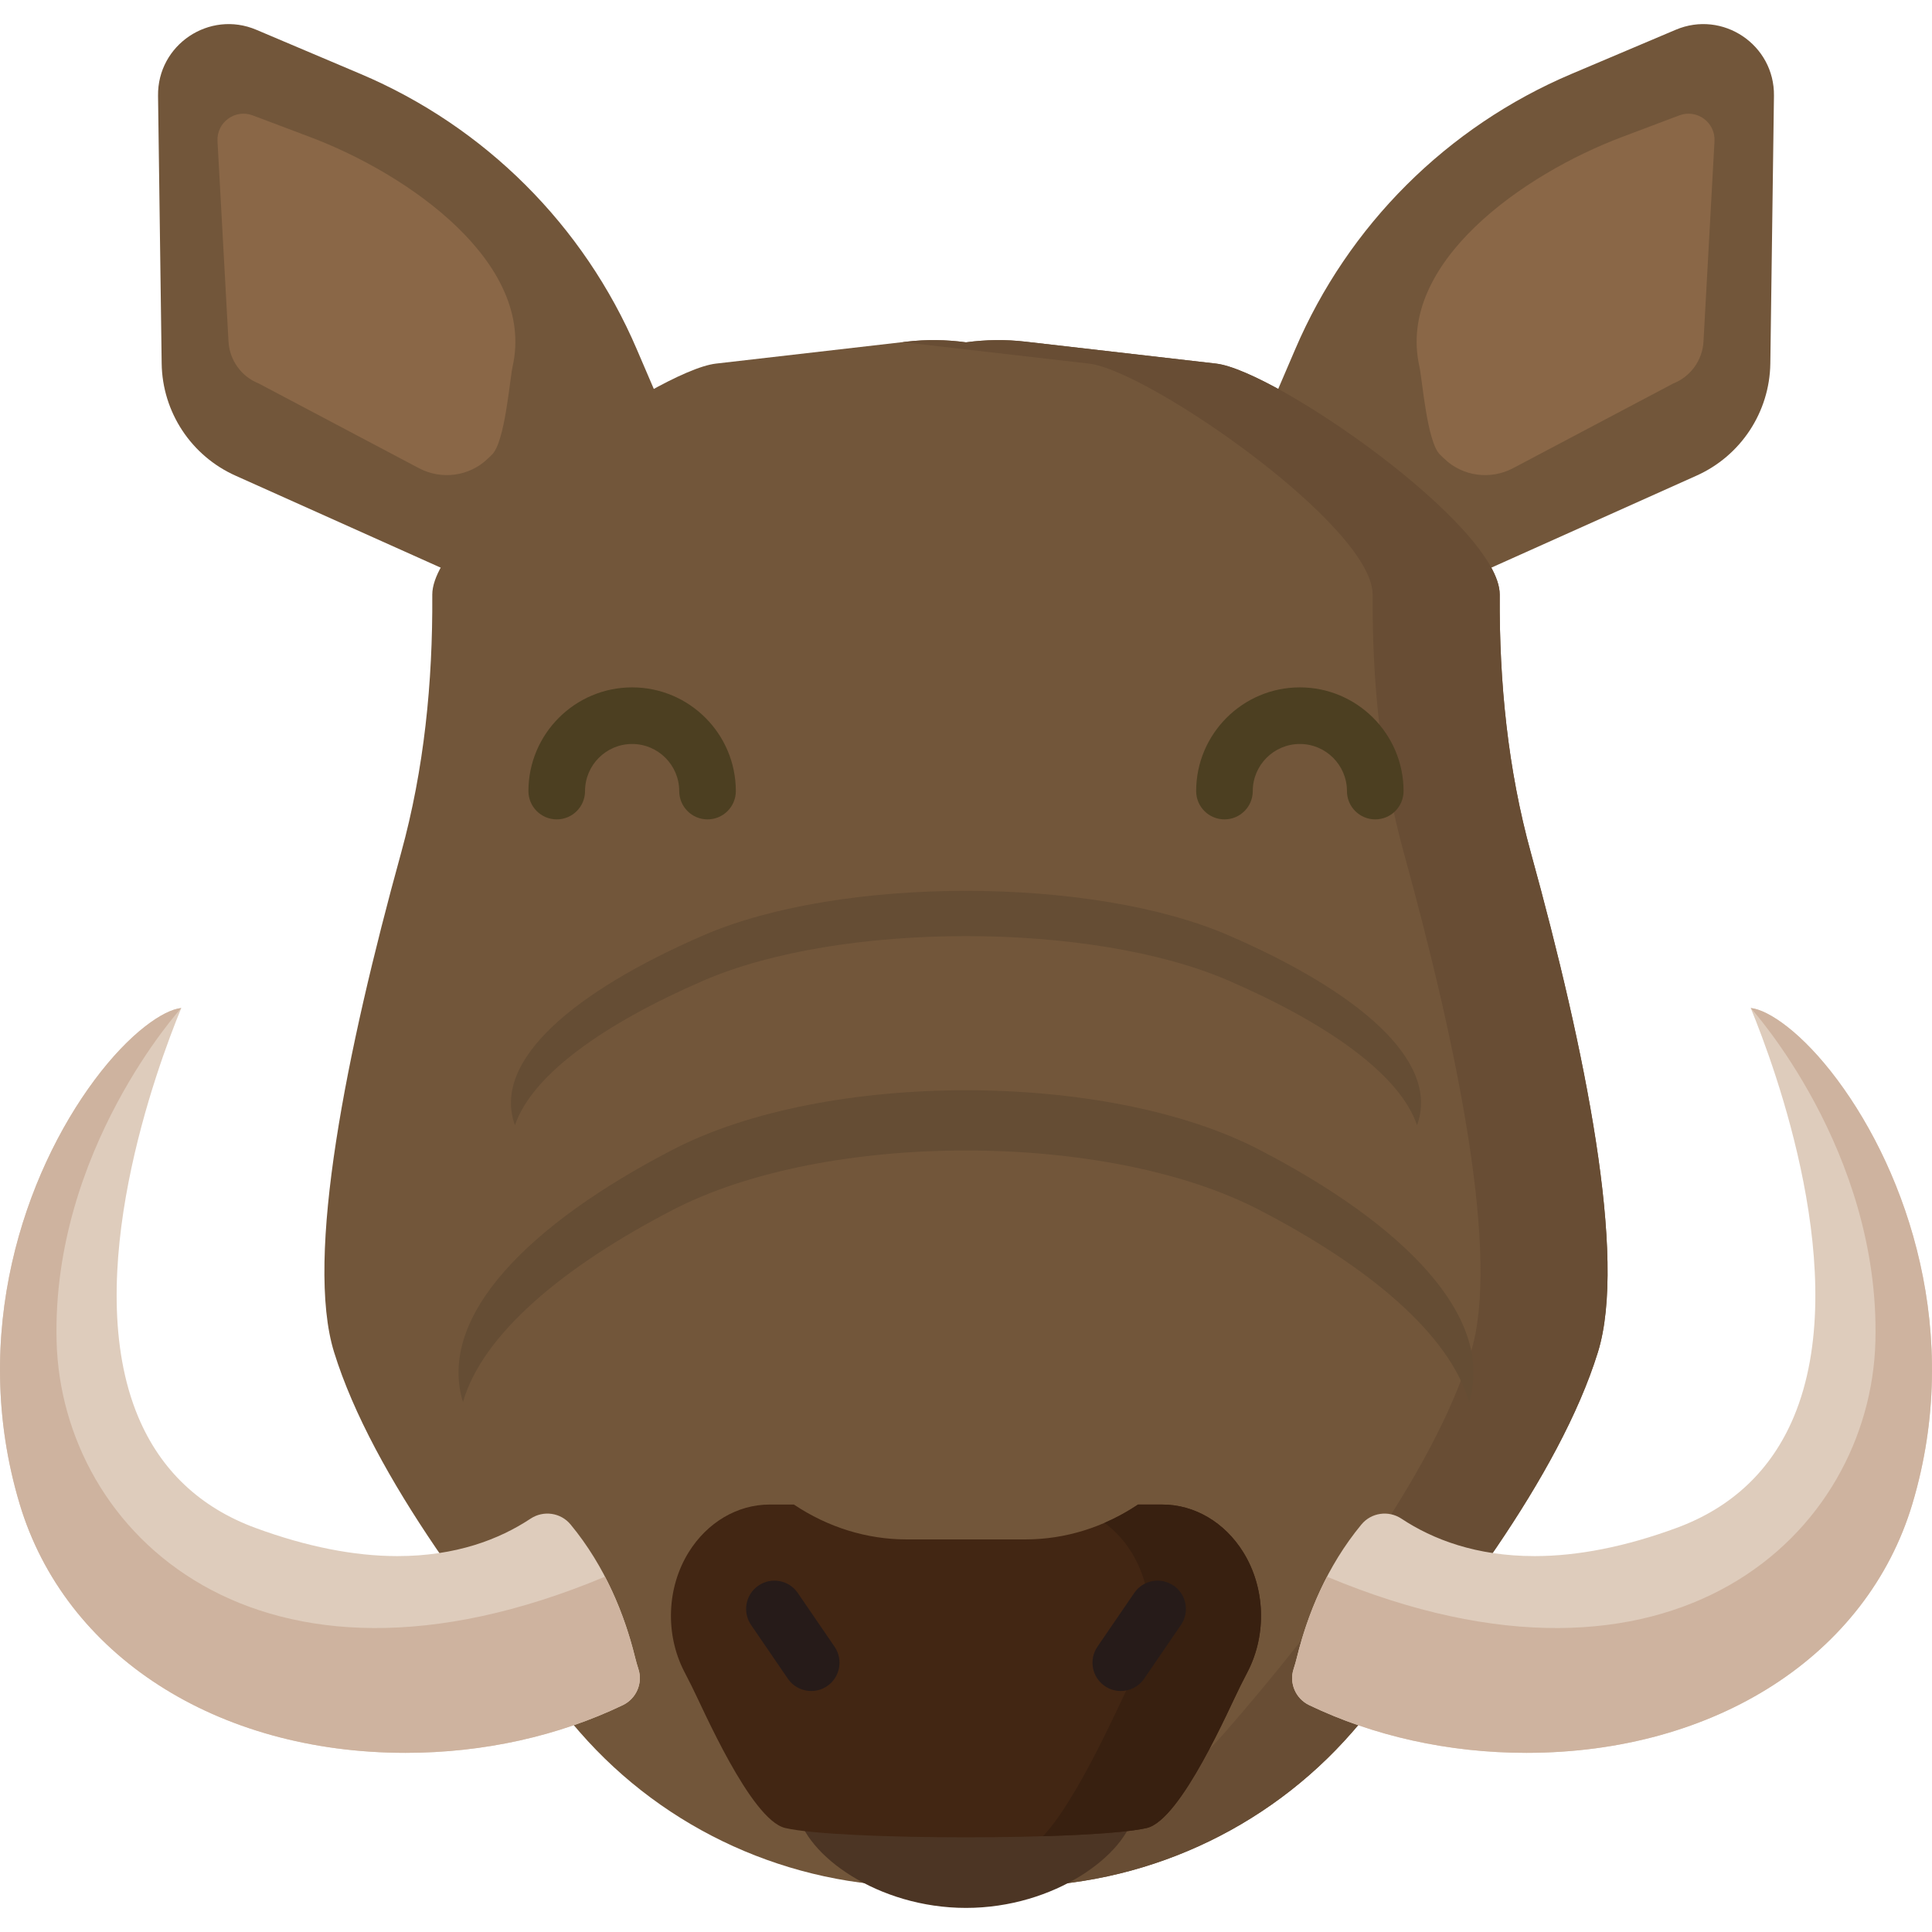 <?xml version="1.0" encoding="iso-8859-1"?>
<!-- Generator: Adobe Illustrator 19.0.0, SVG Export Plug-In . SVG Version: 6.00 Build 0)  -->
<svg xmlns="http://www.w3.org/2000/svg" xmlns:xlink="http://www.w3.org/1999/xlink" version="1.1" id="Layer_1" x="0px" y="0px" viewBox="0 0 512 512" style="enable-background:new 0 0 512 512;" xml:space="preserve">
<path style="fill:#72563A;" d="M444.081,7.889l-27.612,11.697c-32.943,13.956-59.197,40.133-73.25,73.035l-9.459,22.046  l49.875,40.958l65.885-29.541c11.794-5.243,19.461-16.868,19.636-29.774l0.962-70.92C470.301,11.868,456.533,2.614,444.081,7.889z"/>
<path style="fill:#8A6747;" d="M381.656,120.524c-3.491-3.304-4.72-19.883-5.509-23.422c-6.105-27.404,27.548-50.968,53.83-60.844  l15.054-5.68c4.667-1.761,9.603,1.857,9.329,6.837l-2.918,53.116c-0.27,4.918-3.404,9.268-7.984,11.082l-42.471,22.457  c-5.99,3.167-13.366,2.191-18.246-2.51C382.383,121.215,382.021,120.869,381.656,120.524z"/>
<path style="fill:#72563A;" d="M67.919,7.889l27.612,11.697c32.943,13.956,59.197,40.133,73.25,73.035l9.459,22.046l-49.875,40.958  L62.48,126.084c-11.794-5.243-19.461-16.868-19.636-29.774l-0.962-70.92C41.699,11.868,55.467,2.614,67.919,7.889z"/>
<path style="fill:#8A6747;" d="M130.344,120.524c3.491-3.304,4.72-19.883,5.509-23.422c6.105-27.404-27.548-50.968-53.83-60.844  l-15.054-5.68c-4.667-1.761-9.603,1.857-9.329,6.837l2.918,53.116c0.27,4.918,3.404,9.268,7.984,11.082l42.471,22.457  c5.99,3.167,13.366,2.191,18.246-2.51C129.617,121.215,129.979,120.869,130.344,120.524z"/>
<path style="fill:#72563A;" d="M405.713,226.057c-6.127-22.219-8.405-45.21-8.272-68.258c0-0.072,0.001-0.145,0.001-0.217  c0-18.22-59.495-59.421-75.17-61.225l-50.593-5.82c-5.222-0.601-10.488-0.527-15.679,0.185c-5.19-0.712-10.457-0.786-15.679-0.185  l-50.592,5.82c-15.675,1.804-75.171,43.005-75.171,61.225c0,0.072,0,0.144,0.001,0.217c0.132,23.048-2.145,46.039-8.272,68.258  c-14.479,52.502-25.523,107.181-17.753,132.275c10.169,32.839,40.02,71.909,65.105,100.689  c22.733,26.082,55.706,40.954,90.304,40.954h24.113c34.616,0,67.593-14.894,90.336-40.99  c25.079-28.777,54.909-67.828,65.074-100.653C431.236,333.238,420.192,278.558,405.713,226.057z"/>
<path style="fill:#684D34;" d="M405.713,226.057c-6.127-22.219-8.405-45.21-8.272-68.257c0-0.072,0.001-0.145,0.001-0.217  c0-18.22-59.495-59.421-75.17-61.225l-50.593-5.82c-5.222-0.601-10.488-0.527-15.679,0.185c-5.19-0.712-10.457-0.786-15.679-0.185  l-1.156,0.133l49.437,5.688c15.675,1.803,75.17,43.005,75.17,61.225c0,0.073,0,0.145-0.001,0.217  c-0.132,23.048,2.145,46.039,8.272,68.257c14.479,52.502,25.523,107.181,17.753,132.275  c-10.164,32.825-39.995,71.876-65.074,100.653c-21.694,24.893-52.701,39.582-85.558,40.885c1.589,0.063,3.182,0.105,4.779,0.105  h24.113c34.616,0,67.593-14.894,90.336-40.99c25.079-28.777,54.909-67.828,65.074-100.653  C431.236,333.238,420.192,278.558,405.713,226.057z"/>
<g>
	<path style="fill:#654D34;" d="M178.382,320.59c40.469-20.932,114.766-20.932,155.236,0c29.365,15.189,50.597,33.151,55.689,50.98   c6.947-22.741-17.498-47.187-55.689-66.941c-40.469-20.932-114.766-20.932-155.236,0c-38.191,19.754-62.636,44.2-55.689,66.941   C127.785,353.742,149.017,335.779,178.382,320.59z"/>
	<path style="fill:#654D34;" d="M186.402,259.875c36.288-15.73,102.907-15.73,139.195,0c26.331,11.414,45.369,24.913,49.935,38.311   c6.229-17.089-15.69-35.46-49.935-50.305c-36.288-15.73-102.908-15.73-139.195,0c-34.245,14.845-56.164,33.215-49.935,50.305   C141.033,284.788,160.072,271.289,186.402,259.875z"/>
</g>
<g>
	<path style="fill:#DECCBC;" d="M168.324,439.3c-2.791-11.368-7.9-24.135-17.11-35.293c-2.612-3.165-7.192-3.811-10.613-1.545   c-8.284,5.487-19.774,9.921-35.289,9.921c-11.479,0-24.119-2.507-37.57-7.453c-14.727-5.413-25.198-15.324-31.122-29.457   c-15.568-37.144,4.941-92.588,11.423-108.339c-4.697,0.484-13.624,6.496-22.979,19.059C6.623,310.96-8.28,353.48,5.201,398.545   c11.989,40.076,52.142,65.974,102.295,65.977c0.005,0,0.005,0,0.01,0c20.717,0,40.521-4.484,57.553-12.649   c3.557-1.705,5.353-5.808,4.127-9.556C168.863,441.329,168.575,440.323,168.324,439.3z"/>
	<path style="fill:#DECCBC;" d="M486.935,286.194c-9.355-12.563-18.282-18.575-22.979-19.059   c6.482,15.751,26.991,71.195,11.423,108.339c-5.924,14.133-16.395,24.044-31.122,29.457c-13.451,4.946-26.091,7.453-37.57,7.453   c-15.516,0-27.006-4.434-35.289-9.921c-3.421-2.266-8.001-1.62-10.613,1.545c-9.21,11.158-14.319,23.925-17.11,35.293   c-0.251,1.023-0.539,2.029-0.862,3.017c-1.226,3.749,0.571,7.851,4.127,9.556c17.032,8.165,36.836,12.649,57.553,12.649   c0.005,0,0.005,0,0.01,0c50.154-0.003,90.307-25.901,102.295-65.977C520.28,353.48,505.377,310.96,486.935,286.194z"/>
</g>
<g>
	<path style="fill:#CEB39F;" d="M346.941,451.873c17.032,8.165,36.836,12.649,57.553,12.649c0.005,0,0.005,0,0.01,0   c50.154-0.003,90.307-25.901,102.295-65.977c13.481-45.065-1.422-87.585-19.864-112.351c-9.355-12.563-18.282-18.575-22.979-19.059   c0,0,34.377,37.711,33.044,88.378c-1.331,50.588-53.362,100.809-145.332,62.328c-3.768,7.222-6.307,14.595-7.992,21.459   c-0.251,1.023-0.539,2.029-0.862,3.017C341.588,446.066,343.384,450.168,346.941,451.873z"/>
	<path style="fill:#CEB39F;" d="M165.059,451.873c-17.032,8.165-36.836,12.649-57.553,12.649c-0.005,0-0.005,0-0.01,0   c-50.154-0.003-90.307-25.901-102.295-65.977C-8.28,353.48,6.623,310.96,25.065,286.194c9.355-12.563,18.282-18.575,22.979-19.059   c0,0-34.377,37.711-33.044,88.378c1.331,50.588,53.362,100.809,145.332,62.328c3.768,7.222,6.307,14.595,7.992,21.459   c0.251,1.023,0.539,2.029,0.862,3.017C170.412,446.066,168.616,450.168,165.059,451.873z"/>
</g>
<path style="fill:#4C3524;" d="M211.299,480.01c2.069,11.551,21.286,25.606,44.698,25.606s42.629-14.055,44.698-25.606H211.299z"/>
<g>
	<path style="fill:#4C3F21;" d="M167.522,182.163c-15.153,0-27.481,12.328-27.481,27.481c0,4.143,3.358,7.5,7.5,7.5   s7.5-3.357,7.5-7.5c0-6.882,5.599-12.481,12.481-12.481s12.481,5.6,12.481,12.481c0,4.143,3.358,7.5,7.5,7.5s7.5-3.357,7.5-7.5   C195.004,194.491,182.676,182.163,167.522,182.163z"/>
	<path style="fill:#4C3F21;" d="M316.996,209.644c0,4.143,3.358,7.5,7.5,7.5s7.5-3.357,7.5-7.5c0-6.882,5.599-12.481,12.481-12.481   s12.481,5.6,12.481,12.481c0,4.143,3.358,7.5,7.5,7.5s7.5-3.357,7.5-7.5c0-15.153-12.328-27.481-27.481-27.481   S316.996,194.491,316.996,209.644z"/>
</g>
<path style="fill:#422613;" d="M329.491,411.372c-4.913-7.932-12.924-12.653-21.471-12.653h-6.422  c-9.044,6.05-19.352,9.241-29.852,9.241h-15.75h-15.75c-10.5,0-20.808-3.191-29.852-9.241h-6.422  c-8.547,0-16.558,4.721-21.471,12.653l0,0c-5.784,9.339-6.258,21.637-1.217,31.513l1.989,3.897  c2.781,5.447,15.67,35.524,24.818,37.659c14.115,3.294,81.694,3.294,95.809,0c9.147-2.135,22.037-32.212,24.818-37.659l1.989-3.897  C335.75,433.009,335.275,420.711,329.491,411.372L329.491,411.372z"/>
<path style="fill:#382010;" d="M329.491,411.372c-4.913-7.932-12.924-12.653-21.471-12.653h-6.422  c-2.845,1.903-5.816,3.523-8.878,4.85c2.755,2.04,5.189,4.665,7.133,7.804l0,0c5.784,9.339,6.258,21.637,1.217,31.513l-1.989,3.897  c-2.344,4.592-13.721,30.536-22.715,39.841c12.432-0.37,22.885-1.098,27.535-2.183c9.147-2.135,22.037-32.212,24.818-37.658  l1.989-3.897C335.75,433.009,335.275,420.711,329.491,411.372z"/>
<g>
	<path style="fill:#261B19;" d="M208.788,444.871c1.453,2.123,3.804,3.266,6.197,3.266c1.458,0,2.934-0.425,4.229-1.312   c3.418-2.339,4.293-7.006,1.955-10.425l-9.75-14.25c-2.339-3.418-7.006-4.296-10.425-1.954c-3.418,2.339-4.293,7.006-1.955,10.425   L208.788,444.871z"/>
	<path style="fill:#261B19;" d="M292.787,446.825c1.295,0.887,2.77,1.312,4.229,1.312c2.393,0,4.744-1.143,6.197-3.266l9.75-14.25   c2.339-3.419,1.464-8.086-1.955-10.425c-3.419-2.341-8.086-1.463-10.425,1.954l-9.75,14.25   C288.494,439.819,289.369,444.486,292.787,446.825z"/>
</g>
<g>
</g>
<g>
</g>
<g>
</g>
<g>
</g>
<g>
</g>
<g>
</g>
<g>
</g>
<g>
</g>
<g>
</g>
<g>
</g>
<g>
</g>
<g>
</g>
<g>
</g>
<g>
</g>
<g>
</g>
</svg>
